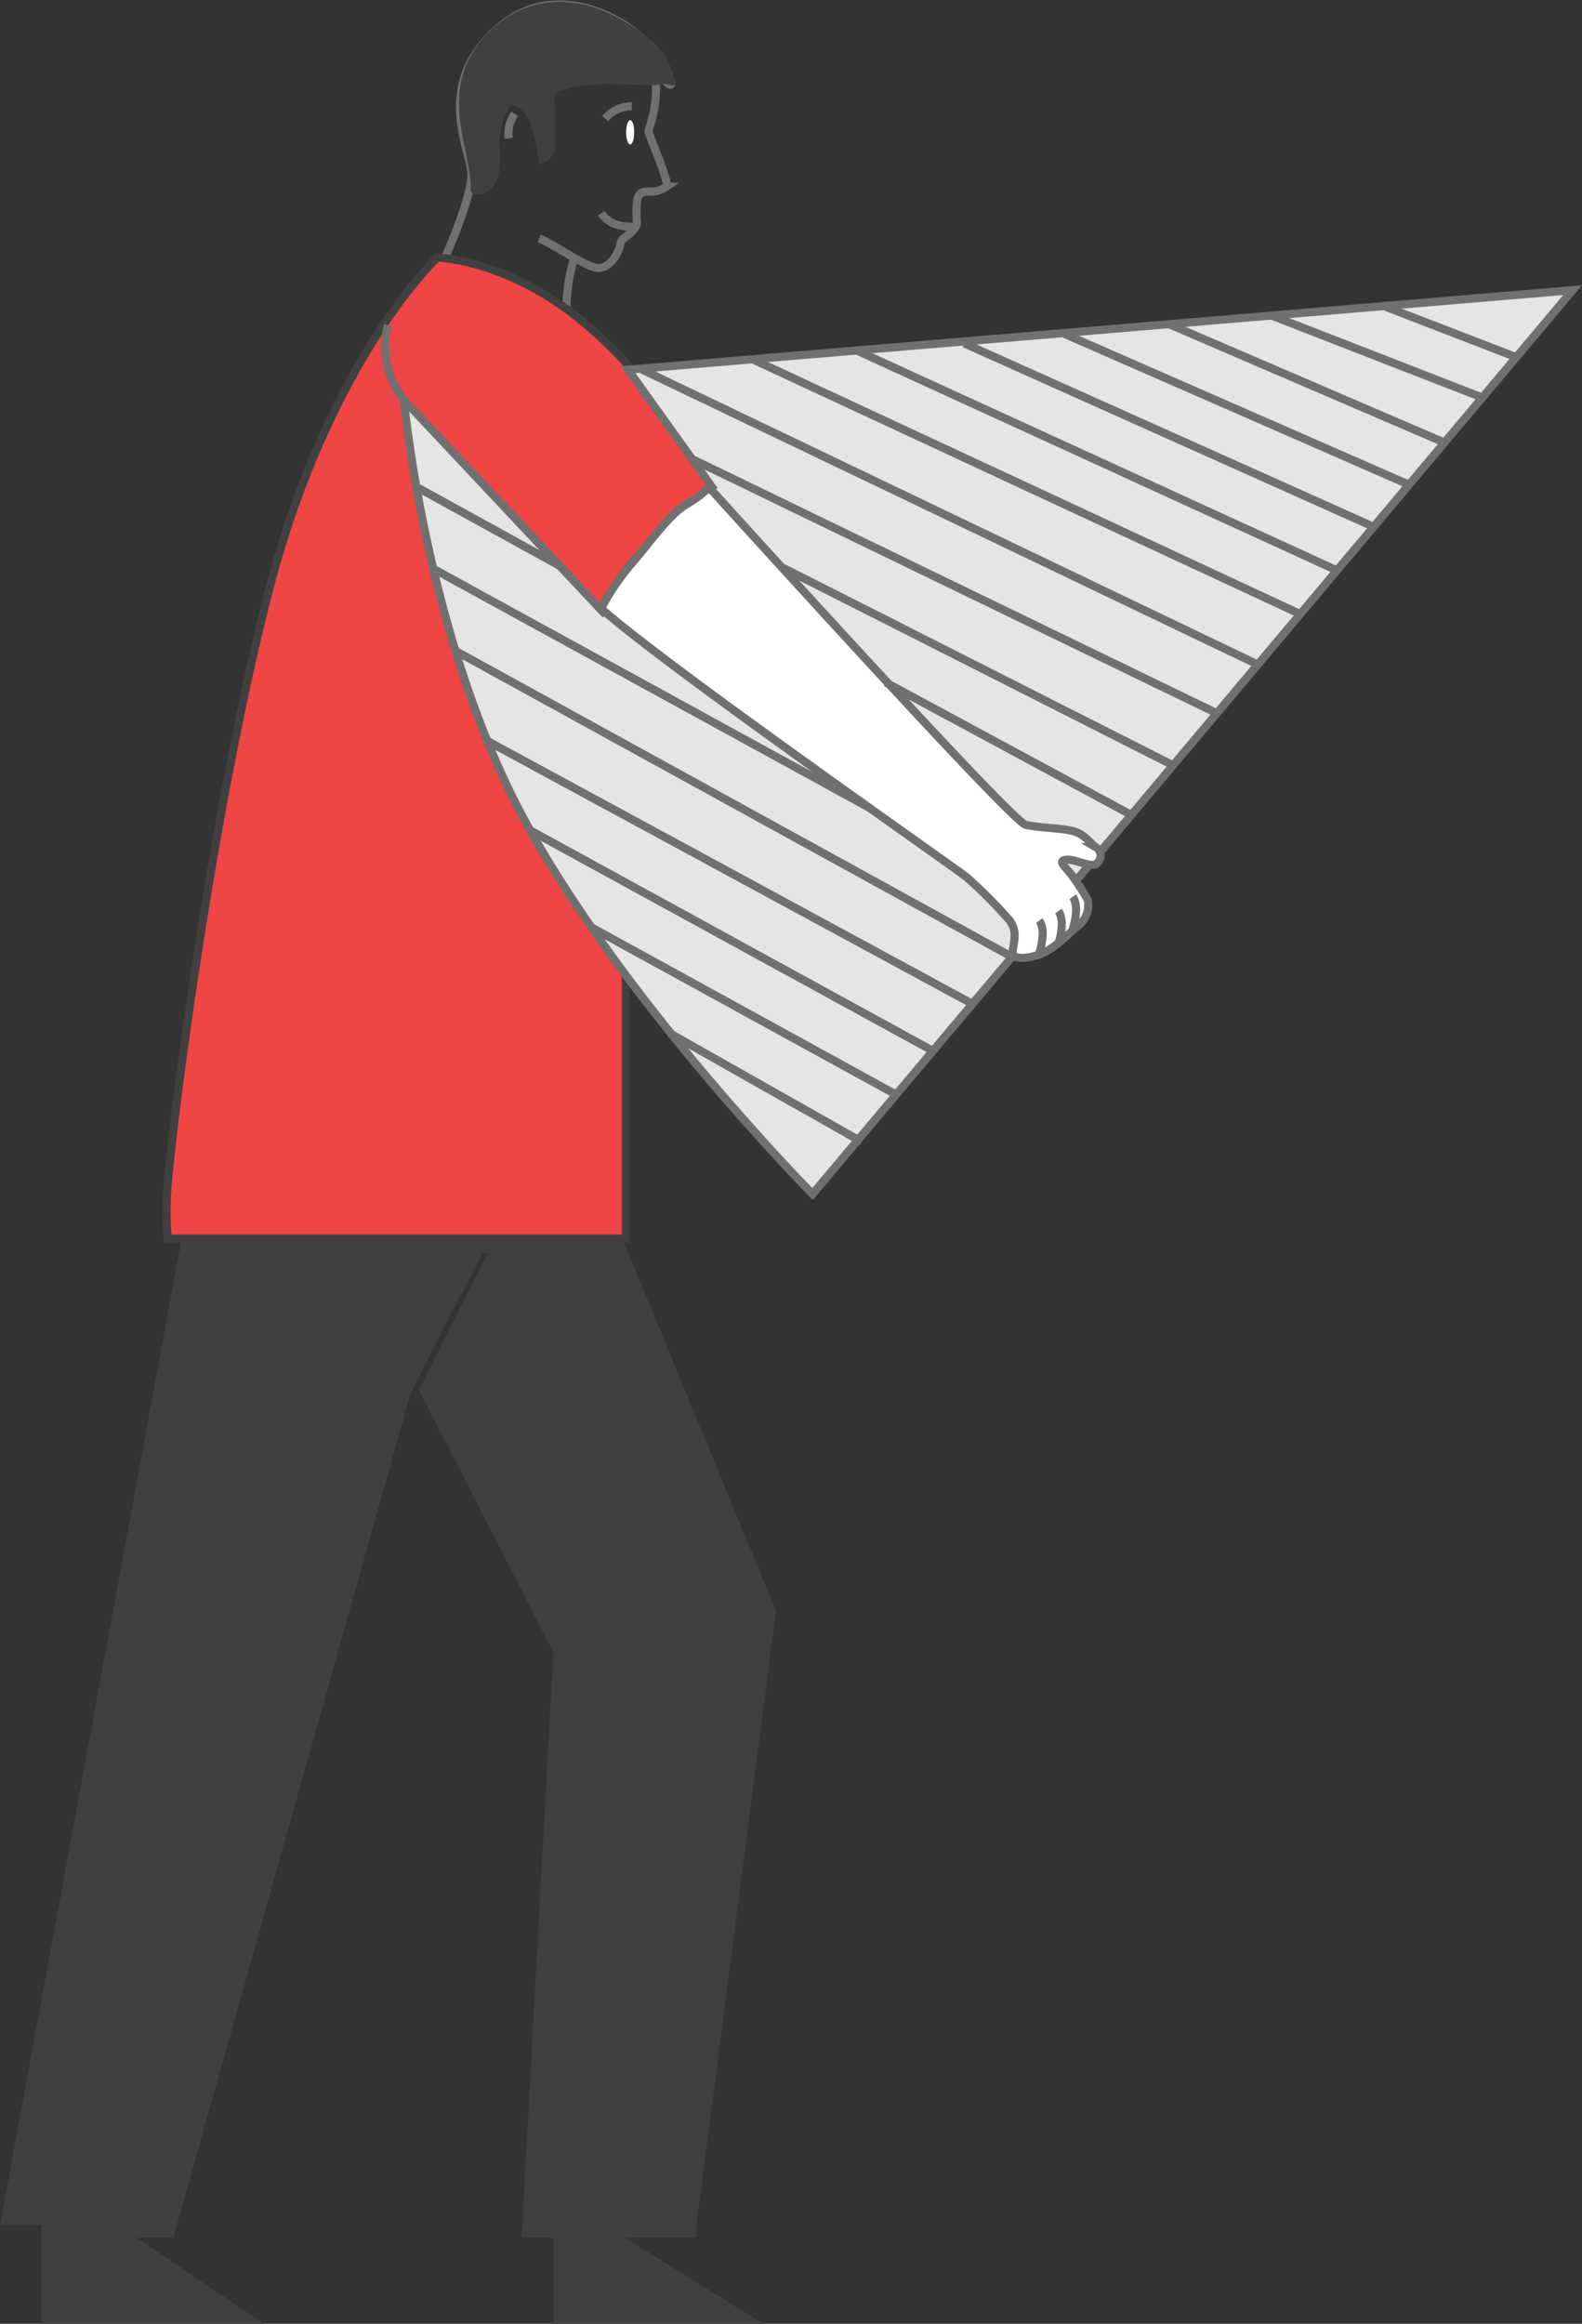 <svg xmlns="http://www.w3.org/2000/svg" width="195.519" height="286.994" viewBox="0 0 195.519 286.994"><rect x="0" y="0" width="195.519" height="286.994" fill="#333333" stroke="none"/><g transform="translate(0 0.23)"><path d="M-586.333,778.02c.295-.59,4.029-8.844,3.832-11.791s-4.667-11.005,3.439-17.933,18.719.59,20.635,5.159-1.277-.393-2.162,0,.688-2.555.884,1.376-.983,5.847-.884,6.436,2.653,6.338,2.162,6.731a3.339,3.339,0,0,1-2.162.59c-.983,0-1.376.295-1.474,1.474a14.689,14.689,0,0,0,0,2.26s.2.393-.688,1.277-1.277.786-1.376,1.572-1.179,2.948-2.751,2.85-5.6-3.046-7.271-3.636" transform="translate(640.77 -745.164)" fill="none" stroke="#707070" stroke-width="1"/><path d="M-597.911,624.5a20.391,20.391,0,0,0-.884,4.422,9.759,9.759,0,0,0,0,2.653" transform="translate(668.905 -592.921)" fill="none" stroke="#707070" stroke-width="1"/><path d="M-656.224,1004l-22.443,121.844h5.11v12.185h27.513l-15.722-10.612h4.52l29.282-104.157,8.883-17.49h.707l-8.523,16.9,16.62,32.426-3.93,72.321h3.93v10.612h25.941l-17.1-10.612h8.844v-1.572l9.826-75.858L-601.748,1004Z" transform="translate(678.667 -851.265)" fill="#404040"/><path d="M-610.281,798.5s-13.56,12.676-20.93,41.565-12.086,68.1-12.381,72.812a37.934,37.934,0,0,0,0,6.78h56.6V887.23l-2.457-46.183a29.411,29.411,0,0,1,4.717-6.485,115.937,115.937,0,0,1,8.844-8.254s-6.682-11.693-16.115-19.652S-610.281,798.5-610.281,798.5Z" transform="translate(664.324 -766.921)" fill="#ef4545" stroke="#404040" stroke-width="1"/><path d="M-605.29,641.159l116.735-9.826-93.938,111.625s-22.6-22.8-35.177-45.4S-633,644.893-633,644.893l24.565,26.138,13.56-15.329Z" transform="translate(682.917 -595.726)" fill="#e5e5e5" stroke="#707070" stroke-width="1"/><path d="M-578.3,672.667s37.339,41.27,39.108,41.663,4.52.393,5.9.786,1.965,1.376,2.751,1.965a1.231,1.231,0,0,1,0,2.122c-.825.354-2.751-.747-3.734-.55s0,.786.983,2.162,1.769,2.751,1.769,2.751a3.217,3.217,0,0,1-1.14,3.184c-.745.545-2.745,2.749-4.6,3.5-1.8.728-3.537.634-3.537,0,0-1.179.825-2.751-.55-4.323a62.458,62.458,0,0,0-5.11-5.11c-1.179-.983-37.536-26.334-45.2-33.212a30.387,30.387,0,0,1,3.734-5.5c2.358-2.751,4.717-6.092,6.682-7.271A16.522,16.522,0,0,0-578.3,672.667Z" transform="translate(665.952 -612.69)" fill="#fff" stroke="#707070" stroke-width="1"/><path d="M-565.279,755.1s-5.455.5-5.394,1.4c.087,1.282.3,6.061,0,6.953a2.534,2.534,0,0,1-1.877,1.572s-.54-4.96-1.769-6.289-1.772-1.329-2.362,0a13.885,13.885,0,0,0-.782,3.548s.393,3.339-.393,4.9c-.9,1.8-3.082,1.912-3.144.983.2-5.11-4.962-13.413,3.144-20.34,4.759-4.066,10.77-3.336,15.132-.884,2.826,1.586,5.34,3.458,6.132,5.345,1.916,4.569.059,2.417-.825,2.81s-6.289-.2-7.861,0" transform="translate(639.172 -744.937)" fill="#404040"/><path d="M-897.591,605.851s-2.712.354-4.009-1.651" transform="translate(975.925 -578.104)" fill="none" stroke="#707070" stroke-width="1"/><path d="M-902.8,581.329a4.258,4.258,0,0,1,3.3-1.533" transform="translate(977.597 -566.906)" fill="none" stroke="#707070" stroke-width="1"/><g transform="translate(77.384 14.61)" fill="#fff" stroke="#707070" stroke-width="1"><ellipse cx="0.5" cy="1.5" rx="0.5" ry="1.5" stroke="none"/><ellipse cx="0.5" cy="1.5" ry="1" fill="none"/></g><path d="M-944.6,635.9a10.62,10.62,0,0,1-1.965-9.237" transform="translate(994.516 -586.735)" fill="none" stroke="#707070" stroke-width="1"/><path d="M-809.8,756.409s.943-2.712,0-4.009" transform="translate(938.247 -638.93)" fill="none" stroke="#707070" stroke-width="1"/><path d="M-809.8,756.409s.943-2.712,0-4.009" transform="translate(940.606 -640.109)" fill="none" stroke="#707070" stroke-width="1"/><path d="M-809.8,756.409s.943-2.712,0-4.009" transform="translate(942.374 -641.878)" fill="none" stroke="#707070" stroke-width="1"/><path d="M-416.2,642.985-433,636.5" transform="translate(603.778 -599.025)" fill="none" stroke="#707070" stroke-width="1"/><path d="M-422.969,640.817-449.5,630.5" transform="translate(606.424 -591.846)" fill="none" stroke="#707070" stroke-width="1"/><path d="M-429.895,637.944-463.5,623.5" transform="translate(608.043 -583.667)" fill="none" stroke="#707070" stroke-width="1"/><path d="M-434.051,635.071-476.5,616.5" transform="translate(608.072 -575.488)" fill="none" stroke="#707070" stroke-width="1"/><path d="M-439.8,632.2l-50.7-22.7" transform="translate(609.691 -567.309)" fill="none" stroke="#707070" stroke-width="1"/><path d="M-445.748,629.12-505,602" transform="translate(610.926 -558.924)" fill="none" stroke="#707070" stroke-width="1"/><path d="M-451.289,626.247-518.5,595" transform="translate(611.75 -550.745)" fill="none" stroke="#707070" stroke-width="1"/><path d="M-457.651,622.553-534,586" transform="translate(613.395 -540.566)" fill="none" stroke="#707070" stroke-width="1"/><path d="M-449.853,626.042-515,594.5" transform="translate(600.291 -538.159)" fill="none" stroke="#707070" stroke-width="1"/><path d="M-438.155,630.967-486.5,606.5" transform="translate(583.288 -536.599)" fill="none" stroke="#707070" stroke-width="1"/><path d="M-426.932,636.713-457,620.5" transform="translate(566.463 -536.449)" fill="none" stroke="#707070" stroke-width="1"/><path d="M-443.657,627.376-497.75,597.75" transform="translate(551.352 -527.702)" fill="none" stroke="#707070" stroke-width="1"/><path d="M-428.61,638.585-497,601" transform="translate(553.402 -520.782)" fill="none" stroke="#707070" stroke-width="1"/><path d="M-422.864,642.074-483,609.5" transform="translate(542.94 -518.375)" fill="none" stroke="#707070" stroke-width="1"/><path d="M-415.681,645.768-465.5,618.5" transform="translate(531.04 -516.173)" fill="none" stroke="#707070" stroke-width="1"/><path d="M-407.37,650.282-445.25,629.5" transform="translate(518.013 -515.381)" fill="none" stroke="#707070" stroke-width="1"/><path d="M-397.52,655.413-421.25,642" transform="translate(504.035 -514.616)" fill="none" stroke="#707070" stroke-width="1"/><path d="M-392.608,659.331-410,649.75" transform="translate(461.686 -589.724)" fill="none" stroke="#707070" stroke-width="1"/><path d="M-921.3,584.4a3.977,3.977,0,0,0-.737,3.007" transform="translate(984.924 -570.567)" fill="none" stroke="#707070" stroke-width="1"/></g></svg>